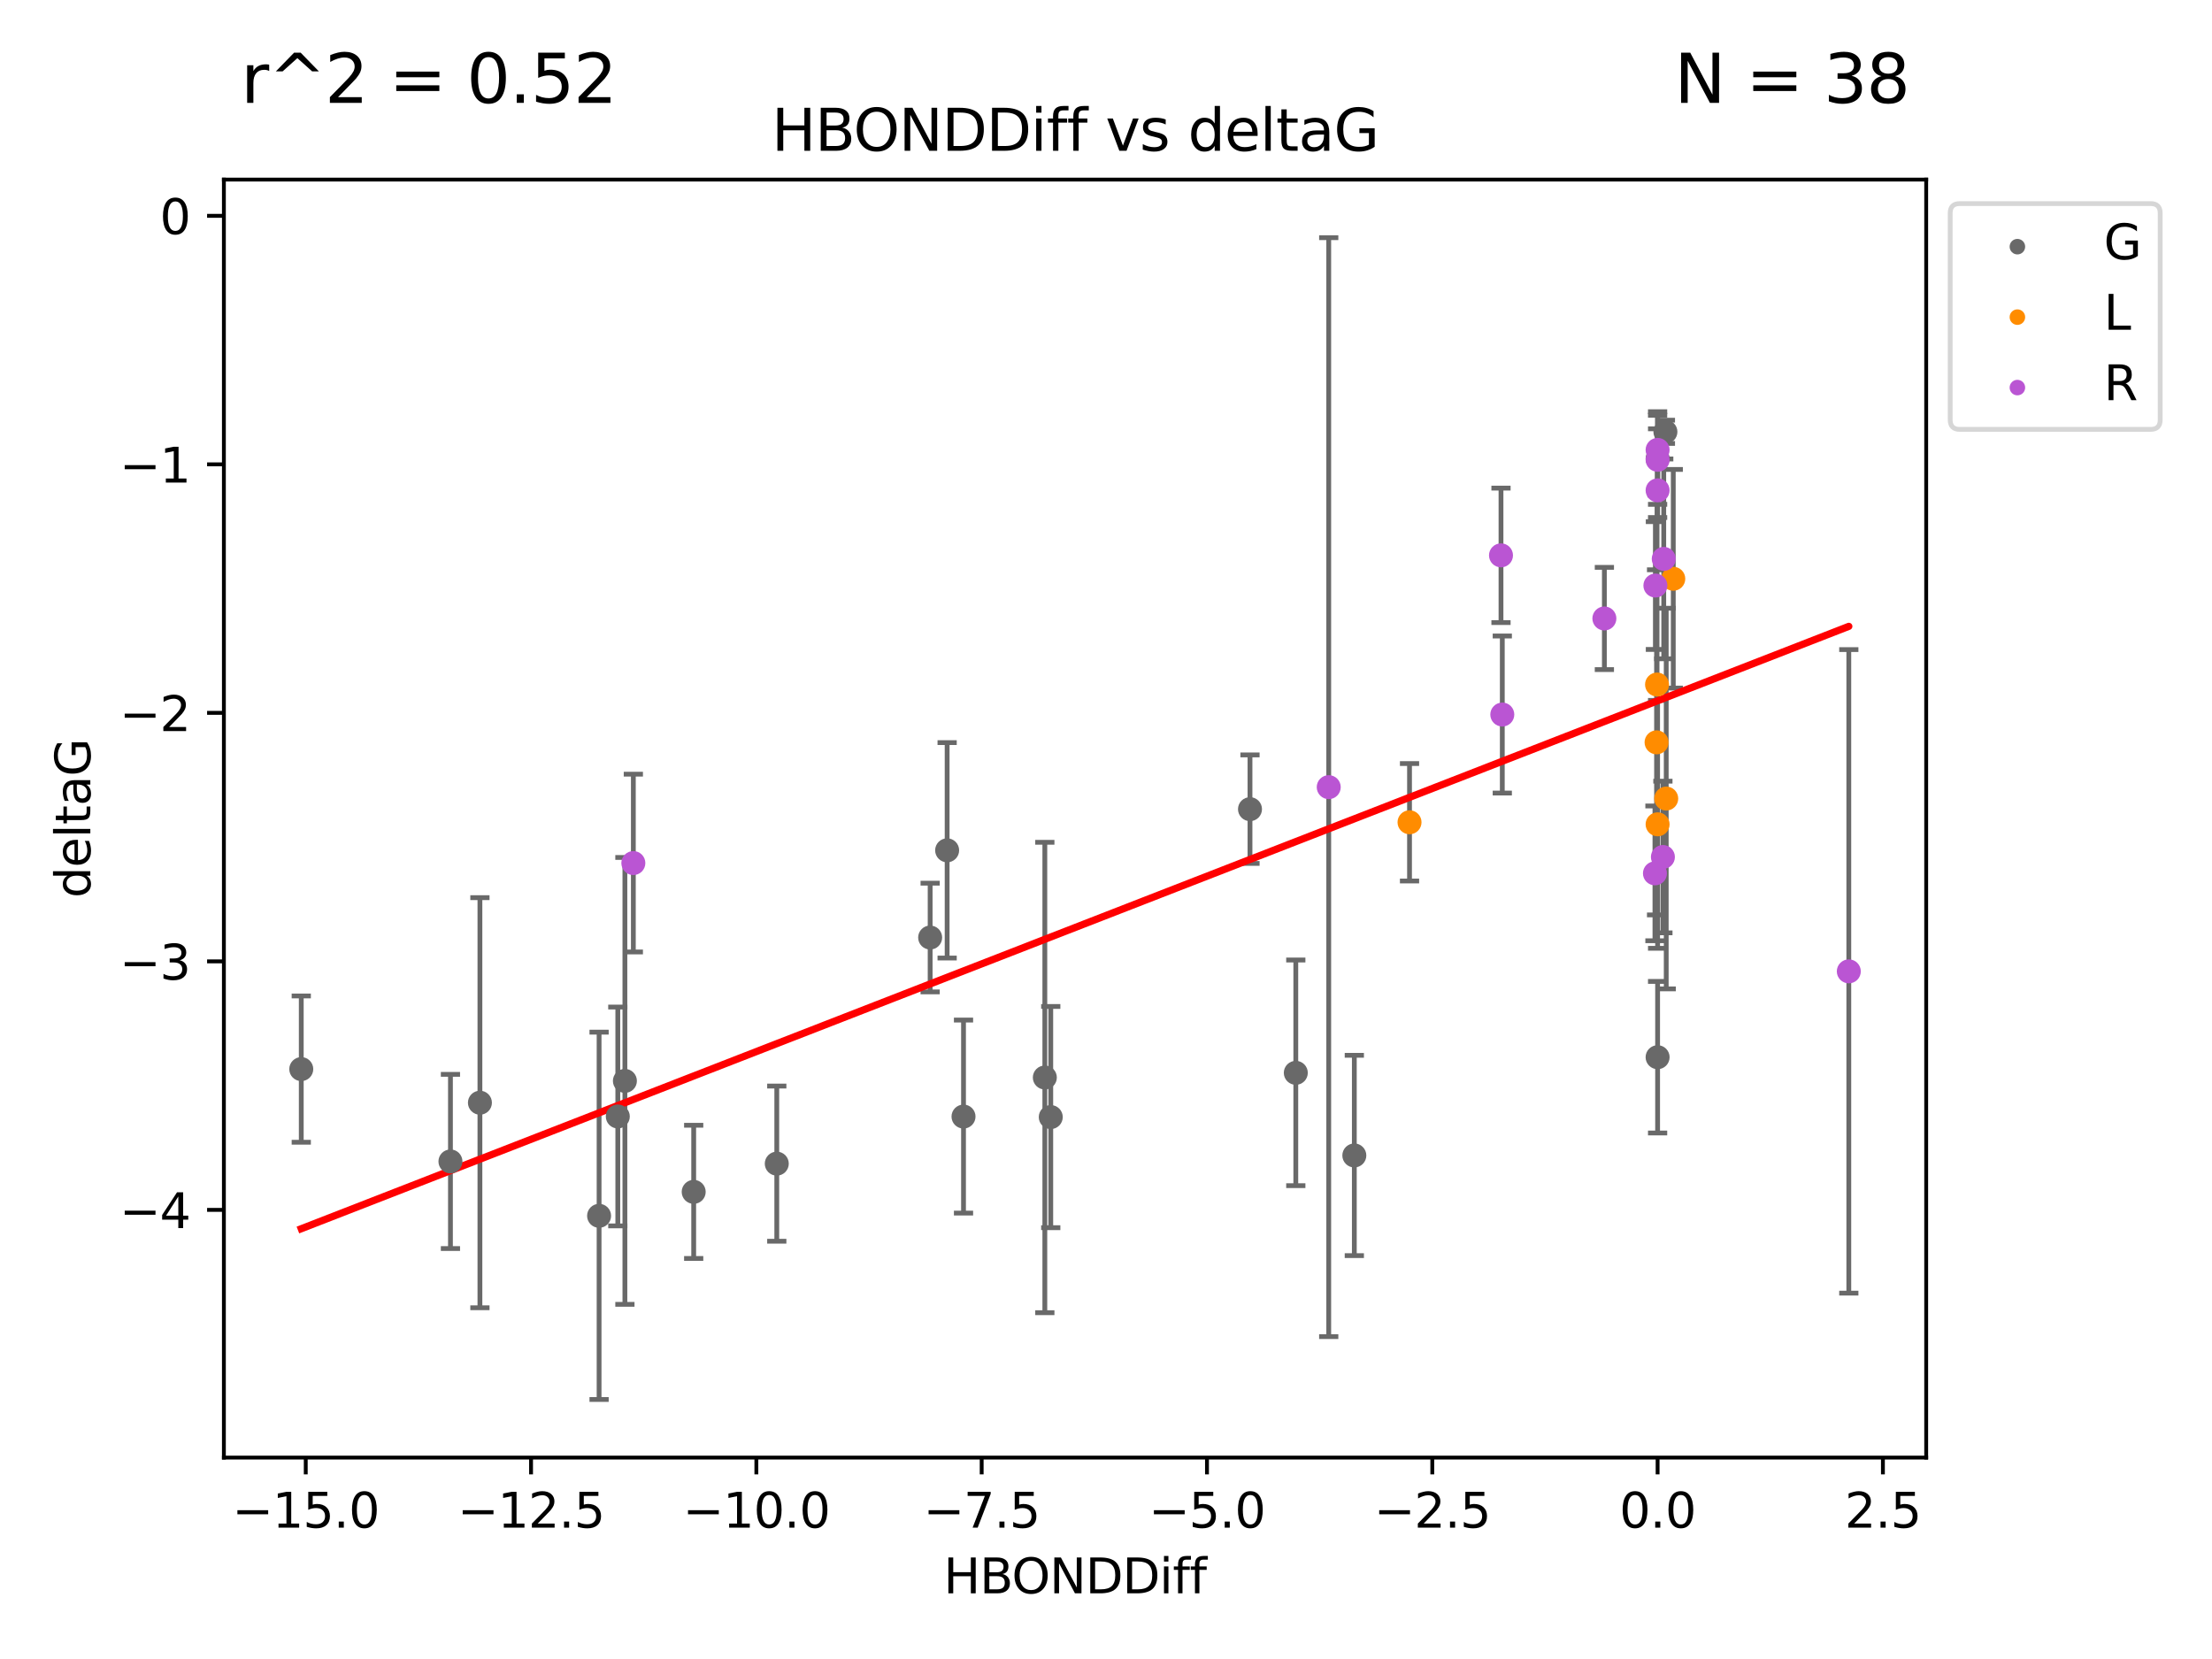 <?xml version="1.0" encoding="utf-8" standalone="no"?>
<!DOCTYPE svg PUBLIC "-//W3C//DTD SVG 1.1//EN"
  "http://www.w3.org/Graphics/SVG/1.1/DTD/svg11.dtd">
<svg xmlns:xlink="http://www.w3.org/1999/xlink" width="460.8pt" height="345.6pt" viewBox="0 0 460.8 345.6" xmlns="http://www.w3.org/2000/svg" version="1.1">
 <defs>
  <style type="text/css">*{stroke-linejoin: round; stroke-linecap: butt}</style>
 </defs>
 <g id="figure_1">
  <g id="patch_1">
   <path d="M 0 345.6 
L 460.8 345.6 
L 460.8 0 
L 0 0 
z
" style="fill: #ffffff"/>
  </g>
  <g id="axes_1">
   <g id="patch_2">
    <path d="M 46.64 303.64 
L 401.26 303.64 
L 401.26 37.411 
L 46.64 37.411 
z
" style="fill: #ffffff"/>
   </g>
   <g id="PathCollection_1">
    <defs>
     <path id="m3ed1a70f29" d="M 0 1.118 
C 0.297 1.118 0.581 1 0.791 0.791 
C 1 0.581 1.118 0.297 1.118 0 
C 1.118 -0.297 1 -0.581 0.791 -0.791 
C 0.581 -1 0.297 -1.118 0 -1.118 
C -0.297 -1.118 -0.581 -1 -0.791 -0.791 
C -1 -0.581 -1.118 -0.297 -1.118 0 
C -1.118 0.297 -1 0.581 -0.791 0.791 
C -0.581 1 -0.297 1.118 0 1.118 
z
" style="stroke: #696969"/>
    </defs>
    <g clip-path="url(#p63e2002fc1)">
     <use xlink:href="#m3ed1a70f29" x="62.759" y="222.712" style="fill: #696969; stroke: #696969"/>
     <use xlink:href="#m3ed1a70f29" x="93.836" y="241.949" style="fill: #696969; stroke: #696969"/>
     <use xlink:href="#m3ed1a70f29" x="161.817" y="242.408" style="fill: #696969; stroke: #696969"/>
     <use xlink:href="#m3ed1a70f29" x="124.801" y="253.277" style="fill: #696969; stroke: #696969"/>
     <use xlink:href="#m3ed1a70f29" x="99.976" y="229.715" style="fill: #696969; stroke: #696969"/>
     <use xlink:href="#m3ed1a70f29" x="128.701" y="232.582" style="fill: #696969; stroke: #696969"/>
     <use xlink:href="#m3ed1a70f29" x="144.509" y="248.286" style="fill: #696969; stroke: #696969"/>
     <use xlink:href="#m3ed1a70f29" x="193.767" y="195.305" style="fill: #696969; stroke: #696969"/>
     <use xlink:href="#m3ed1a70f29" x="200.718" y="232.601" style="fill: #696969; stroke: #696969"/>
     <use xlink:href="#m3ed1a70f29" x="197.306" y="177.138" style="fill: #696969; stroke: #696969"/>
     <use xlink:href="#m3ed1a70f29" x="260.396" y="168.563" style="fill: #696969; stroke: #696969"/>
     <use xlink:href="#m3ed1a70f29" x="130.178" y="225.172" style="fill: #696969; stroke: #696969"/>
     <use xlink:href="#m3ed1a70f29" x="217.658" y="224.464" style="fill: #696969; stroke: #696969"/>
     <use xlink:href="#m3ed1a70f29" x="218.893" y="232.707" style="fill: #696969; stroke: #696969"/>
     <use xlink:href="#m3ed1a70f29" x="269.939" y="223.491" style="fill: #696969; stroke: #696969"/>
     <use xlink:href="#m3ed1a70f29" x="282.131" y="240.702" style="fill: #696969; stroke: #696969"/>
     <use xlink:href="#m3ed1a70f29" x="346.935" y="89.954" style="fill: #696969; stroke: #696969"/>
     <use xlink:href="#m3ed1a70f29" x="345.309" y="220.235" style="fill: #696969; stroke: #696969"/>
     <use xlink:href="#m3ed1a70f29" x="345.309" y="95.543" style="fill: #696969; stroke: #696969"/>
    </g>
   </g>
   <g id="PathCollection_2">
    <defs>
     <path id="mc98faa523f" d="M 0 1.118 
C 0.297 1.118 0.581 1 0.791 0.791 
C 1 0.581 1.118 0.297 1.118 0 
C 1.118 -0.297 1 -0.581 0.791 -0.791 
C 0.581 -1 0.297 -1.118 0 -1.118 
C -0.297 -1.118 -0.581 -1 -0.791 -0.791 
C -1 -0.581 -1.118 -0.297 -1.118 0 
C -1.118 0.297 -1 0.581 -0.791 0.791 
C -0.581 1 -0.297 1.118 0 1.118 
z
" style="stroke: #ff8c00"/>
    </defs>
    <g clip-path="url(#p63e2002fc1)">
     <use xlink:href="#mc98faa523f" x="293.63" y="171.295" style="fill: #ff8c00; stroke: #ff8c00"/>
     <use xlink:href="#mc98faa523f" x="347.104" y="166.355" style="fill: #ff8c00; stroke: #ff8c00"/>
     <use xlink:href="#mc98faa523f" x="345.093" y="154.643" style="fill: #ff8c00; stroke: #ff8c00"/>
     <use xlink:href="#mc98faa523f" x="348.574" y="120.568" style="fill: #ff8c00; stroke: #ff8c00"/>
     <use xlink:href="#mc98faa523f" x="345.309" y="171.721" style="fill: #ff8c00; stroke: #ff8c00"/>
     <use xlink:href="#mc98faa523f" x="345.193" y="142.601" style="fill: #ff8c00; stroke: #ff8c00"/>
    </g>
   </g>
   <g id="PathCollection_3">
    <defs>
     <path id="m8223d71245" d="M 0 1.118 
C 0.297 1.118 0.581 1 0.791 0.791 
C 1 0.581 1.118 0.297 1.118 0 
C 1.118 -0.297 1 -0.581 0.791 -0.791 
C 0.581 -1 0.297 -1.118 0 -1.118 
C -0.297 -1.118 -0.581 -1 -0.791 -0.791 
C -1 -0.581 -1.118 -0.297 -1.118 0 
C -1.118 0.297 -1 0.581 -0.791 0.791 
C -0.581 1 -0.297 1.118 0 1.118 
z
" style="stroke: #ba55d3"/>
    </defs>
    <g clip-path="url(#p63e2002fc1)">
     <use xlink:href="#m8223d71245" x="131.937" y="179.791" style="fill: #ba55d3; stroke: #ba55d3"/>
     <use xlink:href="#m8223d71245" x="276.799" y="163.978" style="fill: #ba55d3; stroke: #ba55d3"/>
     <use xlink:href="#m8223d71245" x="334.221" y="128.839" style="fill: #ba55d3; stroke: #ba55d3"/>
     <use xlink:href="#m8223d71245" x="346.588" y="116.425" style="fill: #ba55d3; stroke: #ba55d3"/>
     <use xlink:href="#m8223d71245" x="344.849" y="121.982" style="fill: #ba55d3; stroke: #ba55d3"/>
     <use xlink:href="#m8223d71245" x="312.685" y="115.69" style="fill: #ba55d3; stroke: #ba55d3"/>
     <use xlink:href="#m8223d71245" x="346.413" y="178.529" style="fill: #ba55d3; stroke: #ba55d3"/>
     <use xlink:href="#m8223d71245" x="345.309" y="102.146" style="fill: #ba55d3; stroke: #ba55d3"/>
     <use xlink:href="#m8223d71245" x="345.309" y="95.785" style="fill: #ba55d3; stroke: #ba55d3"/>
     <use xlink:href="#m8223d71245" x="385.141" y="202.352" style="fill: #ba55d3; stroke: #ba55d3"/>
     <use xlink:href="#m8223d71245" x="312.955" y="148.851" style="fill: #ba55d3; stroke: #ba55d3"/>
     <use xlink:href="#m8223d71245" x="344.755" y="181.934" style="fill: #ba55d3; stroke: #ba55d3"/>
     <use xlink:href="#m8223d71245" x="345.309" y="93.721" style="fill: #ba55d3; stroke: #ba55d3"/>
    </g>
   </g>
   <g id="matplotlib.axis_1">
    <g id="xtick_1">
     <g id="line2d_1">
      <defs>
       <path id="m7b6c5aeabf" d="M 0 0 
L 0 3.5 
" style="stroke: #000000; stroke-width: 0.8"/>
      </defs>
      <g>
       <use xlink:href="#m7b6c5aeabf" x="63.692" y="303.64" style="stroke: #000000; stroke-width: 0.8"/>
      </g>
     </g>
     <g id="text_1">
      <!-- −15.0 -->
      <g transform="translate(48.37 318.238)scale(0.1 -0.1)">
       <defs>
        <path id="DejaVuSans-2212" d="M 678 2272 
L 4684 2272 
L 4684 1741 
L 678 1741 
L 678 2272 
z
" transform="scale(0.016)"/>
        <path id="DejaVuSans-31" d="M 794 531 
L 1825 531 
L 1825 4091 
L 703 3866 
L 703 4441 
L 1819 4666 
L 2450 4666 
L 2450 531 
L 3481 531 
L 3481 0 
L 794 0 
L 794 531 
z
" transform="scale(0.016)"/>
        <path id="DejaVuSans-35" d="M 691 4666 
L 3169 4666 
L 3169 4134 
L 1269 4134 
L 1269 2991 
Q 1406 3038 1543 3061 
Q 1681 3084 1819 3084 
Q 2600 3084 3056 2656 
Q 3513 2228 3513 1497 
Q 3513 744 3044 326 
Q 2575 -91 1722 -91 
Q 1428 -91 1123 -41 
Q 819 9 494 109 
L 494 744 
Q 775 591 1075 516 
Q 1375 441 1709 441 
Q 2250 441 2565 725 
Q 2881 1009 2881 1497 
Q 2881 1984 2565 2268 
Q 2250 2553 1709 2553 
Q 1456 2553 1204 2497 
Q 953 2441 691 2322 
L 691 4666 
z
" transform="scale(0.016)"/>
        <path id="DejaVuSans-2e" d="M 684 794 
L 1344 794 
L 1344 0 
L 684 0 
L 684 794 
z
" transform="scale(0.016)"/>
        <path id="DejaVuSans-30" d="M 2034 4250 
Q 1547 4250 1301 3770 
Q 1056 3291 1056 2328 
Q 1056 1369 1301 889 
Q 1547 409 2034 409 
Q 2525 409 2770 889 
Q 3016 1369 3016 2328 
Q 3016 3291 2770 3770 
Q 2525 4250 2034 4250 
z
M 2034 4750 
Q 2819 4750 3233 4129 
Q 3647 3509 3647 2328 
Q 3647 1150 3233 529 
Q 2819 -91 2034 -91 
Q 1250 -91 836 529 
Q 422 1150 422 2328 
Q 422 3509 836 4129 
Q 1250 4750 2034 4750 
z
" transform="scale(0.016)"/>
       </defs>
       <use xlink:href="#DejaVuSans-2212"/>
       <use xlink:href="#DejaVuSans-31" x="83.789"/>
       <use xlink:href="#DejaVuSans-35" x="147.412"/>
       <use xlink:href="#DejaVuSans-2e" x="211.035"/>
       <use xlink:href="#DejaVuSans-30" x="242.822"/>
      </g>
     </g>
    </g>
    <g id="xtick_2">
     <g id="line2d_2">
      <g>
       <use xlink:href="#m7b6c5aeabf" x="110.628" y="303.64" style="stroke: #000000; stroke-width: 0.8"/>
      </g>
     </g>
     <g id="text_2">
      <!-- −12.5 -->
      <g transform="translate(95.306 318.238)scale(0.1 -0.1)">
       <defs>
        <path id="DejaVuSans-32" d="M 1228 531 
L 3431 531 
L 3431 0 
L 469 0 
L 469 531 
Q 828 903 1448 1529 
Q 2069 2156 2228 2338 
Q 2531 2678 2651 2914 
Q 2772 3150 2772 3378 
Q 2772 3750 2511 3984 
Q 2250 4219 1831 4219 
Q 1534 4219 1204 4116 
Q 875 4013 500 3803 
L 500 4441 
Q 881 4594 1212 4672 
Q 1544 4750 1819 4750 
Q 2544 4750 2975 4387 
Q 3406 4025 3406 3419 
Q 3406 3131 3298 2873 
Q 3191 2616 2906 2266 
Q 2828 2175 2409 1742 
Q 1991 1309 1228 531 
z
" transform="scale(0.016)"/>
       </defs>
       <use xlink:href="#DejaVuSans-2212"/>
       <use xlink:href="#DejaVuSans-31" x="83.789"/>
       <use xlink:href="#DejaVuSans-32" x="147.412"/>
       <use xlink:href="#DejaVuSans-2e" x="211.035"/>
       <use xlink:href="#DejaVuSans-35" x="242.822"/>
      </g>
     </g>
    </g>
    <g id="xtick_3">
     <g id="line2d_3">
      <g>
       <use xlink:href="#m7b6c5aeabf" x="157.564" y="303.64" style="stroke: #000000; stroke-width: 0.8"/>
      </g>
     </g>
     <g id="text_3">
      <!-- −10.0 -->
      <g transform="translate(142.242 318.238)scale(0.1 -0.1)">
       <use xlink:href="#DejaVuSans-2212"/>
       <use xlink:href="#DejaVuSans-31" x="83.789"/>
       <use xlink:href="#DejaVuSans-30" x="147.412"/>
       <use xlink:href="#DejaVuSans-2e" x="211.035"/>
       <use xlink:href="#DejaVuSans-30" x="242.822"/>
      </g>
     </g>
    </g>
    <g id="xtick_4">
     <g id="line2d_4">
      <g>
       <use xlink:href="#m7b6c5aeabf" x="204.501" y="303.64" style="stroke: #000000; stroke-width: 0.8"/>
      </g>
     </g>
     <g id="text_4">
      <!-- −7.5 -->
      <g transform="translate(192.359 318.238)scale(0.1 -0.1)">
       <defs>
        <path id="DejaVuSans-37" d="M 525 4666 
L 3525 4666 
L 3525 4397 
L 1831 0 
L 1172 0 
L 2766 4134 
L 525 4134 
L 525 4666 
z
" transform="scale(0.016)"/>
       </defs>
       <use xlink:href="#DejaVuSans-2212"/>
       <use xlink:href="#DejaVuSans-37" x="83.789"/>
       <use xlink:href="#DejaVuSans-2e" x="147.412"/>
       <use xlink:href="#DejaVuSans-35" x="179.199"/>
      </g>
     </g>
    </g>
    <g id="xtick_5">
     <g id="line2d_5">
      <g>
       <use xlink:href="#m7b6c5aeabf" x="251.437" y="303.64" style="stroke: #000000; stroke-width: 0.8"/>
      </g>
     </g>
     <g id="text_5">
      <!-- −5.0 -->
      <g transform="translate(239.295 318.238)scale(0.1 -0.1)">
       <use xlink:href="#DejaVuSans-2212"/>
       <use xlink:href="#DejaVuSans-35" x="83.789"/>
       <use xlink:href="#DejaVuSans-2e" x="147.412"/>
       <use xlink:href="#DejaVuSans-30" x="179.199"/>
      </g>
     </g>
    </g>
    <g id="xtick_6">
     <g id="line2d_6">
      <g>
       <use xlink:href="#m7b6c5aeabf" x="298.373" y="303.64" style="stroke: #000000; stroke-width: 0.8"/>
      </g>
     </g>
     <g id="text_6">
      <!-- −2.5 -->
      <g transform="translate(286.231 318.238)scale(0.1 -0.1)">
       <use xlink:href="#DejaVuSans-2212"/>
       <use xlink:href="#DejaVuSans-32" x="83.789"/>
       <use xlink:href="#DejaVuSans-2e" x="147.412"/>
       <use xlink:href="#DejaVuSans-35" x="179.199"/>
      </g>
     </g>
    </g>
    <g id="xtick_7">
     <g id="line2d_7">
      <g>
       <use xlink:href="#m7b6c5aeabf" x="345.309" y="303.64" style="stroke: #000000; stroke-width: 0.8"/>
      </g>
     </g>
     <g id="text_7">
      <!-- 0.0 -->
      <g transform="translate(337.357 318.238)scale(0.1 -0.1)">
       <use xlink:href="#DejaVuSans-30"/>
       <use xlink:href="#DejaVuSans-2e" x="63.623"/>
       <use xlink:href="#DejaVuSans-30" x="95.41"/>
      </g>
     </g>
    </g>
    <g id="xtick_8">
     <g id="line2d_8">
      <g>
       <use xlink:href="#m7b6c5aeabf" x="392.245" y="303.64" style="stroke: #000000; stroke-width: 0.8"/>
      </g>
     </g>
     <g id="text_8">
      <!-- 2.5 -->
      <g transform="translate(384.294 318.238)scale(0.1 -0.1)">
       <use xlink:href="#DejaVuSans-32"/>
       <use xlink:href="#DejaVuSans-2e" x="63.623"/>
       <use xlink:href="#DejaVuSans-35" x="95.41"/>
      </g>
     </g>
    </g>
    <g id="text_9">
     <!-- HBONDDiff -->
     <g transform="translate(196.561 331.917)scale(0.1 -0.1)">
      <defs>
       <path id="DejaVuSans-48" d="M 628 4666 
L 1259 4666 
L 1259 2753 
L 3553 2753 
L 3553 4666 
L 4184 4666 
L 4184 0 
L 3553 0 
L 3553 2222 
L 1259 2222 
L 1259 0 
L 628 0 
L 628 4666 
z
" transform="scale(0.016)"/>
       <path id="DejaVuSans-42" d="M 1259 2228 
L 1259 519 
L 2272 519 
Q 2781 519 3026 730 
Q 3272 941 3272 1375 
Q 3272 1813 3026 2020 
Q 2781 2228 2272 2228 
L 1259 2228 
z
M 1259 4147 
L 1259 2741 
L 2194 2741 
Q 2656 2741 2882 2914 
Q 3109 3088 3109 3444 
Q 3109 3797 2882 3972 
Q 2656 4147 2194 4147 
L 1259 4147 
z
M 628 4666 
L 2241 4666 
Q 2963 4666 3353 4366 
Q 3744 4066 3744 3513 
Q 3744 3084 3544 2831 
Q 3344 2578 2956 2516 
Q 3422 2416 3680 2098 
Q 3938 1781 3938 1306 
Q 3938 681 3513 340 
Q 3088 0 2303 0 
L 628 0 
L 628 4666 
z
" transform="scale(0.016)"/>
       <path id="DejaVuSans-4f" d="M 2522 4238 
Q 1834 4238 1429 3725 
Q 1025 3213 1025 2328 
Q 1025 1447 1429 934 
Q 1834 422 2522 422 
Q 3209 422 3611 934 
Q 4013 1447 4013 2328 
Q 4013 3213 3611 3725 
Q 3209 4238 2522 4238 
z
M 2522 4750 
Q 3503 4750 4090 4092 
Q 4678 3434 4678 2328 
Q 4678 1225 4090 567 
Q 3503 -91 2522 -91 
Q 1538 -91 948 565 
Q 359 1222 359 2328 
Q 359 3434 948 4092 
Q 1538 4750 2522 4750 
z
" transform="scale(0.016)"/>
       <path id="DejaVuSans-4e" d="M 628 4666 
L 1478 4666 
L 3547 763 
L 3547 4666 
L 4159 4666 
L 4159 0 
L 3309 0 
L 1241 3903 
L 1241 0 
L 628 0 
L 628 4666 
z
" transform="scale(0.016)"/>
       <path id="DejaVuSans-44" d="M 1259 4147 
L 1259 519 
L 2022 519 
Q 2988 519 3436 956 
Q 3884 1394 3884 2338 
Q 3884 3275 3436 3711 
Q 2988 4147 2022 4147 
L 1259 4147 
z
M 628 4666 
L 1925 4666 
Q 3281 4666 3915 4102 
Q 4550 3538 4550 2338 
Q 4550 1131 3912 565 
Q 3275 0 1925 0 
L 628 0 
L 628 4666 
z
" transform="scale(0.016)"/>
       <path id="DejaVuSans-69" d="M 603 3500 
L 1178 3500 
L 1178 0 
L 603 0 
L 603 3500 
z
M 603 4863 
L 1178 4863 
L 1178 4134 
L 603 4134 
L 603 4863 
z
" transform="scale(0.016)"/>
       <path id="DejaVuSans-66" d="M 2375 4863 
L 2375 4384 
L 1825 4384 
Q 1516 4384 1395 4259 
Q 1275 4134 1275 3809 
L 1275 3500 
L 2222 3500 
L 2222 3053 
L 1275 3053 
L 1275 0 
L 697 0 
L 697 3053 
L 147 3053 
L 147 3500 
L 697 3500 
L 697 3744 
Q 697 4328 969 4595 
Q 1241 4863 1831 4863 
L 2375 4863 
z
" transform="scale(0.016)"/>
      </defs>
      <use xlink:href="#DejaVuSans-48"/>
      <use xlink:href="#DejaVuSans-42" x="75.195"/>
      <use xlink:href="#DejaVuSans-4f" x="142.049"/>
      <use xlink:href="#DejaVuSans-4e" x="220.76"/>
      <use xlink:href="#DejaVuSans-44" x="295.564"/>
      <use xlink:href="#DejaVuSans-44" x="372.566"/>
      <use xlink:href="#DejaVuSans-69" x="449.568"/>
      <use xlink:href="#DejaVuSans-66" x="477.352"/>
      <use xlink:href="#DejaVuSans-66" x="512.557"/>
     </g>
    </g>
   </g>
   <g id="matplotlib.axis_2">
    <g id="ytick_1">
     <g id="line2d_9">
      <defs>
       <path id="m87a736fe87" d="M 0 0 
L -3.5 0 
" style="stroke: #000000; stroke-width: 0.8"/>
      </defs>
      <g>
       <use xlink:href="#m87a736fe87" x="46.64" y="252.039" style="stroke: #000000; stroke-width: 0.8"/>
      </g>
     </g>
     <g id="text_10">
      <!-- −4 -->
      <g transform="translate(24.898 255.839)scale(0.1 -0.1)">
       <defs>
        <path id="DejaVuSans-34" d="M 2419 4116 
L 825 1625 
L 2419 1625 
L 2419 4116 
z
M 2253 4666 
L 3047 4666 
L 3047 1625 
L 3713 1625 
L 3713 1100 
L 3047 1100 
L 3047 0 
L 2419 0 
L 2419 1100 
L 313 1100 
L 313 1709 
L 2253 4666 
z
" transform="scale(0.016)"/>
       </defs>
       <use xlink:href="#DejaVuSans-2212"/>
       <use xlink:href="#DejaVuSans-34" x="83.789"/>
      </g>
     </g>
    </g>
    <g id="ytick_2">
     <g id="line2d_10">
      <g>
       <use xlink:href="#m87a736fe87" x="46.64" y="200.27" style="stroke: #000000; stroke-width: 0.8"/>
      </g>
     </g>
     <g id="text_11">
      <!-- −3 -->
      <g transform="translate(24.898 204.069)scale(0.1 -0.1)">
       <defs>
        <path id="DejaVuSans-33" d="M 2597 2516 
Q 3050 2419 3304 2112 
Q 3559 1806 3559 1356 
Q 3559 666 3084 287 
Q 2609 -91 1734 -91 
Q 1441 -91 1130 -33 
Q 819 25 488 141 
L 488 750 
Q 750 597 1062 519 
Q 1375 441 1716 441 
Q 2309 441 2620 675 
Q 2931 909 2931 1356 
Q 2931 1769 2642 2001 
Q 2353 2234 1838 2234 
L 1294 2234 
L 1294 2753 
L 1863 2753 
Q 2328 2753 2575 2939 
Q 2822 3125 2822 3475 
Q 2822 3834 2567 4026 
Q 2313 4219 1838 4219 
Q 1578 4219 1281 4162 
Q 984 4106 628 3988 
L 628 4550 
Q 988 4650 1302 4700 
Q 1616 4750 1894 4750 
Q 2613 4750 3031 4423 
Q 3450 4097 3450 3541 
Q 3450 3153 3228 2886 
Q 3006 2619 2597 2516 
z
" transform="scale(0.016)"/>
       </defs>
       <use xlink:href="#DejaVuSans-2212"/>
       <use xlink:href="#DejaVuSans-33" x="83.789"/>
      </g>
     </g>
    </g>
    <g id="ytick_3">
     <g id="line2d_11">
      <g>
       <use xlink:href="#m87a736fe87" x="46.64" y="148.501" style="stroke: #000000; stroke-width: 0.8"/>
      </g>
     </g>
     <g id="text_12">
      <!-- −2 -->
      <g transform="translate(24.898 152.3)scale(0.1 -0.1)">
       <use xlink:href="#DejaVuSans-2212"/>
       <use xlink:href="#DejaVuSans-32" x="83.789"/>
      </g>
     </g>
    </g>
    <g id="ytick_4">
     <g id="line2d_12">
      <g>
       <use xlink:href="#m87a736fe87" x="46.64" y="96.732" style="stroke: #000000; stroke-width: 0.8"/>
      </g>
     </g>
     <g id="text_13">
      <!-- −1 -->
      <g transform="translate(24.898 100.531)scale(0.1 -0.1)">
       <use xlink:href="#DejaVuSans-2212"/>
       <use xlink:href="#DejaVuSans-31" x="83.789"/>
      </g>
     </g>
    </g>
    <g id="ytick_5">
     <g id="line2d_13">
      <g>
       <use xlink:href="#m87a736fe87" x="46.64" y="44.962" style="stroke: #000000; stroke-width: 0.8"/>
      </g>
     </g>
     <g id="text_14">
      <!-- 0 -->
      <g transform="translate(33.278 48.762)scale(0.1 -0.1)">
       <use xlink:href="#DejaVuSans-30"/>
      </g>
     </g>
    </g>
    <g id="text_15">
     <!-- deltaG -->
     <g transform="translate(18.818 187.064)rotate(-90)scale(0.1 -0.1)">
      <defs>
       <path id="DejaVuSans-64" d="M 2906 2969 
L 2906 4863 
L 3481 4863 
L 3481 0 
L 2906 0 
L 2906 525 
Q 2725 213 2448 61 
Q 2172 -91 1784 -91 
Q 1150 -91 751 415 
Q 353 922 353 1747 
Q 353 2572 751 3078 
Q 1150 3584 1784 3584 
Q 2172 3584 2448 3432 
Q 2725 3281 2906 2969 
z
M 947 1747 
Q 947 1113 1208 752 
Q 1469 391 1925 391 
Q 2381 391 2643 752 
Q 2906 1113 2906 1747 
Q 2906 2381 2643 2742 
Q 2381 3103 1925 3103 
Q 1469 3103 1208 2742 
Q 947 2381 947 1747 
z
" transform="scale(0.016)"/>
       <path id="DejaVuSans-65" d="M 3597 1894 
L 3597 1613 
L 953 1613 
Q 991 1019 1311 708 
Q 1631 397 2203 397 
Q 2534 397 2845 478 
Q 3156 559 3463 722 
L 3463 178 
Q 3153 47 2828 -22 
Q 2503 -91 2169 -91 
Q 1331 -91 842 396 
Q 353 884 353 1716 
Q 353 2575 817 3079 
Q 1281 3584 2069 3584 
Q 2775 3584 3186 3129 
Q 3597 2675 3597 1894 
z
M 3022 2063 
Q 3016 2534 2758 2815 
Q 2500 3097 2075 3097 
Q 1594 3097 1305 2825 
Q 1016 2553 972 2059 
L 3022 2063 
z
" transform="scale(0.016)"/>
       <path id="DejaVuSans-6c" d="M 603 4863 
L 1178 4863 
L 1178 0 
L 603 0 
L 603 4863 
z
" transform="scale(0.016)"/>
       <path id="DejaVuSans-74" d="M 1172 4494 
L 1172 3500 
L 2356 3500 
L 2356 3053 
L 1172 3053 
L 1172 1153 
Q 1172 725 1289 603 
Q 1406 481 1766 481 
L 2356 481 
L 2356 0 
L 1766 0 
Q 1100 0 847 248 
Q 594 497 594 1153 
L 594 3053 
L 172 3053 
L 172 3500 
L 594 3500 
L 594 4494 
L 1172 4494 
z
" transform="scale(0.016)"/>
       <path id="DejaVuSans-61" d="M 2194 1759 
Q 1497 1759 1228 1600 
Q 959 1441 959 1056 
Q 959 750 1161 570 
Q 1363 391 1709 391 
Q 2188 391 2477 730 
Q 2766 1069 2766 1631 
L 2766 1759 
L 2194 1759 
z
M 3341 1997 
L 3341 0 
L 2766 0 
L 2766 531 
Q 2569 213 2275 61 
Q 1981 -91 1556 -91 
Q 1019 -91 701 211 
Q 384 513 384 1019 
Q 384 1609 779 1909 
Q 1175 2209 1959 2209 
L 2766 2209 
L 2766 2266 
Q 2766 2663 2505 2880 
Q 2244 3097 1772 3097 
Q 1472 3097 1187 3025 
Q 903 2953 641 2809 
L 641 3341 
Q 956 3463 1253 3523 
Q 1550 3584 1831 3584 
Q 2591 3584 2966 3190 
Q 3341 2797 3341 1997 
z
" transform="scale(0.016)"/>
       <path id="DejaVuSans-47" d="M 3809 666 
L 3809 1919 
L 2778 1919 
L 2778 2438 
L 4434 2438 
L 4434 434 
Q 4069 175 3628 42 
Q 3188 -91 2688 -91 
Q 1594 -91 976 548 
Q 359 1188 359 2328 
Q 359 3472 976 4111 
Q 1594 4750 2688 4750 
Q 3144 4750 3555 4637 
Q 3966 4525 4313 4306 
L 4313 3634 
Q 3963 3931 3569 4081 
Q 3175 4231 2741 4231 
Q 1884 4231 1454 3753 
Q 1025 3275 1025 2328 
Q 1025 1384 1454 906 
Q 1884 428 2741 428 
Q 3075 428 3337 486 
Q 3600 544 3809 666 
z
" transform="scale(0.016)"/>
      </defs>
      <use xlink:href="#DejaVuSans-64"/>
      <use xlink:href="#DejaVuSans-65" x="63.477"/>
      <use xlink:href="#DejaVuSans-6c" x="125"/>
      <use xlink:href="#DejaVuSans-74" x="152.783"/>
      <use xlink:href="#DejaVuSans-61" x="191.992"/>
      <use xlink:href="#DejaVuSans-47" x="253.271"/>
     </g>
    </g>
   </g>
   <g id="LineCollection_1">
    <path d="M 62.759 237.949 
L 62.759 207.475 
" clip-path="url(#p63e2002fc1)" style="fill: none; stroke: #696969"/>
    <path d="M 93.836 260.094 
L 93.836 223.805 
" clip-path="url(#p63e2002fc1)" style="fill: none; stroke: #696969"/>
    <path d="M 161.817 258.571 
L 161.817 226.245 
" clip-path="url(#p63e2002fc1)" style="fill: none; stroke: #696969"/>
    <path d="M 124.801 291.539 
L 124.801 215.016 
" clip-path="url(#p63e2002fc1)" style="fill: none; stroke: #696969"/>
    <path d="M 99.976 272.433 
L 99.976 186.997 
" clip-path="url(#p63e2002fc1)" style="fill: none; stroke: #696969"/>
    <path d="M 128.701 255.374 
L 128.701 209.79 
" clip-path="url(#p63e2002fc1)" style="fill: none; stroke: #696969"/>
    <path d="M 144.509 262.16 
L 144.509 234.411 
" clip-path="url(#p63e2002fc1)" style="fill: none; stroke: #696969"/>
    <path d="M 193.767 206.628 
L 193.767 183.982 
" clip-path="url(#p63e2002fc1)" style="fill: none; stroke: #696969"/>
    <path d="M 200.718 252.705 
L 200.718 212.497 
" clip-path="url(#p63e2002fc1)" style="fill: none; stroke: #696969"/>
    <path d="M 197.306 199.574 
L 197.306 154.702 
" clip-path="url(#p63e2002fc1)" style="fill: none; stroke: #696969"/>
    <path d="M 260.396 179.865 
L 260.396 157.261 
" clip-path="url(#p63e2002fc1)" style="fill: none; stroke: #696969"/>
    <path d="M 130.178 271.717 
L 130.178 178.627 
" clip-path="url(#p63e2002fc1)" style="fill: none; stroke: #696969"/>
    <path d="M 217.658 273.459 
L 217.658 175.47 
" clip-path="url(#p63e2002fc1)" style="fill: none; stroke: #696969"/>
    <path d="M 218.893 255.749 
L 218.893 209.666 
" clip-path="url(#p63e2002fc1)" style="fill: none; stroke: #696969"/>
    <path d="M 269.939 246.995 
L 269.939 199.988 
" clip-path="url(#p63e2002fc1)" style="fill: none; stroke: #696969"/>
    <path d="M 282.131 261.565 
L 282.131 219.838 
" clip-path="url(#p63e2002fc1)" style="fill: none; stroke: #696969"/>
    <path d="M 346.935 92.372 
L 346.935 87.537 
" clip-path="url(#p63e2002fc1)" style="fill: none; stroke: #696969"/>
    <path d="M 345.309 236.023 
L 345.309 204.447 
" clip-path="url(#p63e2002fc1)" style="fill: none; stroke: #696969"/>
    <path d="M 345.309 101.758 
L 345.309 89.327 
" clip-path="url(#p63e2002fc1)" style="fill: none; stroke: #696969"/>
   </g>
   <g id="line2d_14">
    <defs>
     <path id="m75ca90ce15" d="M 2 0 
L -2 -0 
" style="stroke: #696969"/>
    </defs>
    <g clip-path="url(#p63e2002fc1)">
     <use xlink:href="#m75ca90ce15" x="62.759" y="237.949" style="fill: #696969; stroke: #696969"/>
     <use xlink:href="#m75ca90ce15" x="93.836" y="260.094" style="fill: #696969; stroke: #696969"/>
     <use xlink:href="#m75ca90ce15" x="161.817" y="258.571" style="fill: #696969; stroke: #696969"/>
     <use xlink:href="#m75ca90ce15" x="124.801" y="291.539" style="fill: #696969; stroke: #696969"/>
     <use xlink:href="#m75ca90ce15" x="99.976" y="272.433" style="fill: #696969; stroke: #696969"/>
     <use xlink:href="#m75ca90ce15" x="128.701" y="255.374" style="fill: #696969; stroke: #696969"/>
     <use xlink:href="#m75ca90ce15" x="144.509" y="262.16" style="fill: #696969; stroke: #696969"/>
     <use xlink:href="#m75ca90ce15" x="193.767" y="206.628" style="fill: #696969; stroke: #696969"/>
     <use xlink:href="#m75ca90ce15" x="200.718" y="252.705" style="fill: #696969; stroke: #696969"/>
     <use xlink:href="#m75ca90ce15" x="197.306" y="199.574" style="fill: #696969; stroke: #696969"/>
     <use xlink:href="#m75ca90ce15" x="260.396" y="179.865" style="fill: #696969; stroke: #696969"/>
     <use xlink:href="#m75ca90ce15" x="130.178" y="271.717" style="fill: #696969; stroke: #696969"/>
     <use xlink:href="#m75ca90ce15" x="217.658" y="273.459" style="fill: #696969; stroke: #696969"/>
     <use xlink:href="#m75ca90ce15" x="218.893" y="255.749" style="fill: #696969; stroke: #696969"/>
     <use xlink:href="#m75ca90ce15" x="269.939" y="246.995" style="fill: #696969; stroke: #696969"/>
     <use xlink:href="#m75ca90ce15" x="282.131" y="261.565" style="fill: #696969; stroke: #696969"/>
     <use xlink:href="#m75ca90ce15" x="346.935" y="92.372" style="fill: #696969; stroke: #696969"/>
     <use xlink:href="#m75ca90ce15" x="345.309" y="236.023" style="fill: #696969; stroke: #696969"/>
     <use xlink:href="#m75ca90ce15" x="345.309" y="101.758" style="fill: #696969; stroke: #696969"/>
    </g>
   </g>
   <g id="line2d_15">
    <g clip-path="url(#p63e2002fc1)">
     <use xlink:href="#m75ca90ce15" x="62.759" y="207.475" style="fill: #696969; stroke: #696969"/>
     <use xlink:href="#m75ca90ce15" x="93.836" y="223.805" style="fill: #696969; stroke: #696969"/>
     <use xlink:href="#m75ca90ce15" x="161.817" y="226.245" style="fill: #696969; stroke: #696969"/>
     <use xlink:href="#m75ca90ce15" x="124.801" y="215.016" style="fill: #696969; stroke: #696969"/>
     <use xlink:href="#m75ca90ce15" x="99.976" y="186.997" style="fill: #696969; stroke: #696969"/>
     <use xlink:href="#m75ca90ce15" x="128.701" y="209.79" style="fill: #696969; stroke: #696969"/>
     <use xlink:href="#m75ca90ce15" x="144.509" y="234.411" style="fill: #696969; stroke: #696969"/>
     <use xlink:href="#m75ca90ce15" x="193.767" y="183.982" style="fill: #696969; stroke: #696969"/>
     <use xlink:href="#m75ca90ce15" x="200.718" y="212.497" style="fill: #696969; stroke: #696969"/>
     <use xlink:href="#m75ca90ce15" x="197.306" y="154.702" style="fill: #696969; stroke: #696969"/>
     <use xlink:href="#m75ca90ce15" x="260.396" y="157.261" style="fill: #696969; stroke: #696969"/>
     <use xlink:href="#m75ca90ce15" x="130.178" y="178.627" style="fill: #696969; stroke: #696969"/>
     <use xlink:href="#m75ca90ce15" x="217.658" y="175.47" style="fill: #696969; stroke: #696969"/>
     <use xlink:href="#m75ca90ce15" x="218.893" y="209.666" style="fill: #696969; stroke: #696969"/>
     <use xlink:href="#m75ca90ce15" x="269.939" y="199.988" style="fill: #696969; stroke: #696969"/>
     <use xlink:href="#m75ca90ce15" x="282.131" y="219.838" style="fill: #696969; stroke: #696969"/>
     <use xlink:href="#m75ca90ce15" x="346.935" y="87.537" style="fill: #696969; stroke: #696969"/>
     <use xlink:href="#m75ca90ce15" x="345.309" y="204.447" style="fill: #696969; stroke: #696969"/>
     <use xlink:href="#m75ca90ce15" x="345.309" y="89.327" style="fill: #696969; stroke: #696969"/>
    </g>
   </g>
   <g id="LineCollection_2">
    <path d="M 293.63 183.524 
L 293.63 159.065 
" clip-path="url(#p63e2002fc1)" style="fill: none; stroke: #696969"/>
    <path d="M 347.104 206.006 
L 347.104 126.704 
" clip-path="url(#p63e2002fc1)" style="fill: none; stroke: #696969"/>
    <path d="M 345.093 190.591 
L 345.093 118.695 
" clip-path="url(#p63e2002fc1)" style="fill: none; stroke: #696969"/>
    <path d="M 348.574 143.338 
L 348.574 97.797 
" clip-path="url(#p63e2002fc1)" style="fill: none; stroke: #696969"/>
    <path d="M 345.309 197.544 
L 345.309 145.898 
" clip-path="url(#p63e2002fc1)" style="fill: none; stroke: #696969"/>
    <path d="M 345.193 182.081 
L 345.193 103.122 
" clip-path="url(#p63e2002fc1)" style="fill: none; stroke: #696969"/>
   </g>
   <g id="line2d_16">
    <g clip-path="url(#p63e2002fc1)">
     <use xlink:href="#m75ca90ce15" x="293.63" y="183.524" style="fill: #696969; stroke: #696969"/>
     <use xlink:href="#m75ca90ce15" x="347.104" y="206.006" style="fill: #696969; stroke: #696969"/>
     <use xlink:href="#m75ca90ce15" x="345.093" y="190.591" style="fill: #696969; stroke: #696969"/>
     <use xlink:href="#m75ca90ce15" x="348.574" y="143.338" style="fill: #696969; stroke: #696969"/>
     <use xlink:href="#m75ca90ce15" x="345.309" y="197.544" style="fill: #696969; stroke: #696969"/>
     <use xlink:href="#m75ca90ce15" x="345.193" y="182.081" style="fill: #696969; stroke: #696969"/>
    </g>
   </g>
   <g id="line2d_17">
    <g clip-path="url(#p63e2002fc1)">
     <use xlink:href="#m75ca90ce15" x="293.63" y="159.065" style="fill: #696969; stroke: #696969"/>
     <use xlink:href="#m75ca90ce15" x="347.104" y="126.704" style="fill: #696969; stroke: #696969"/>
     <use xlink:href="#m75ca90ce15" x="345.093" y="118.695" style="fill: #696969; stroke: #696969"/>
     <use xlink:href="#m75ca90ce15" x="348.574" y="97.797" style="fill: #696969; stroke: #696969"/>
     <use xlink:href="#m75ca90ce15" x="345.309" y="145.898" style="fill: #696969; stroke: #696969"/>
     <use xlink:href="#m75ca90ce15" x="345.193" y="103.122" style="fill: #696969; stroke: #696969"/>
    </g>
   </g>
   <g id="LineCollection_3">
    <path d="M 131.937 198.308 
L 131.937 161.273 
" clip-path="url(#p63e2002fc1)" style="fill: none; stroke: #696969"/>
    <path d="M 276.799 278.443 
L 276.799 49.513 
" clip-path="url(#p63e2002fc1)" style="fill: none; stroke: #696969"/>
    <path d="M 334.221 139.485 
L 334.221 118.194 
" clip-path="url(#p63e2002fc1)" style="fill: none; stroke: #696969"/>
    <path d="M 346.588 137.238 
L 346.588 95.611 
" clip-path="url(#p63e2002fc1)" style="fill: none; stroke: #696969"/>
    <path d="M 344.849 135.291 
L 344.849 108.672 
" clip-path="url(#p63e2002fc1)" style="fill: none; stroke: #696969"/>
    <path d="M 312.685 129.696 
L 312.685 101.685 
" clip-path="url(#p63e2002fc1)" style="fill: none; stroke: #696969"/>
    <path d="M 346.413 194.325 
L 346.413 162.734 
" clip-path="url(#p63e2002fc1)" style="fill: none; stroke: #696969"/>
    <path d="M 345.309 107.81 
L 345.309 96.482 
" clip-path="url(#p63e2002fc1)" style="fill: none; stroke: #696969"/>
    <path d="M 345.309 105.064 
L 345.309 86.506 
" clip-path="url(#p63e2002fc1)" style="fill: none; stroke: #696969"/>
    <path d="M 385.141 269.38 
L 385.141 135.324 
" clip-path="url(#p63e2002fc1)" style="fill: none; stroke: #696969"/>
    <path d="M 312.955 165.21 
L 312.955 132.491 
" clip-path="url(#p63e2002fc1)" style="fill: none; stroke: #696969"/>
    <path d="M 344.755 195.972 
L 344.755 167.896 
" clip-path="url(#p63e2002fc1)" style="fill: none; stroke: #696969"/>
    <path d="M 345.309 101.671 
L 345.309 85.771 
" clip-path="url(#p63e2002fc1)" style="fill: none; stroke: #696969"/>
   </g>
   <g id="line2d_18">
    <g clip-path="url(#p63e2002fc1)">
     <use xlink:href="#m75ca90ce15" x="131.937" y="198.308" style="fill: #696969; stroke: #696969"/>
     <use xlink:href="#m75ca90ce15" x="276.799" y="278.443" style="fill: #696969; stroke: #696969"/>
     <use xlink:href="#m75ca90ce15" x="334.221" y="139.485" style="fill: #696969; stroke: #696969"/>
     <use xlink:href="#m75ca90ce15" x="346.588" y="137.238" style="fill: #696969; stroke: #696969"/>
     <use xlink:href="#m75ca90ce15" x="344.849" y="135.291" style="fill: #696969; stroke: #696969"/>
     <use xlink:href="#m75ca90ce15" x="312.685" y="129.696" style="fill: #696969; stroke: #696969"/>
     <use xlink:href="#m75ca90ce15" x="346.413" y="194.325" style="fill: #696969; stroke: #696969"/>
     <use xlink:href="#m75ca90ce15" x="345.309" y="107.81" style="fill: #696969; stroke: #696969"/>
     <use xlink:href="#m75ca90ce15" x="345.309" y="105.064" style="fill: #696969; stroke: #696969"/>
     <use xlink:href="#m75ca90ce15" x="385.141" y="269.38" style="fill: #696969; stroke: #696969"/>
     <use xlink:href="#m75ca90ce15" x="312.955" y="165.21" style="fill: #696969; stroke: #696969"/>
     <use xlink:href="#m75ca90ce15" x="344.755" y="195.972" style="fill: #696969; stroke: #696969"/>
     <use xlink:href="#m75ca90ce15" x="345.309" y="101.671" style="fill: #696969; stroke: #696969"/>
    </g>
   </g>
   <g id="line2d_19">
    <g clip-path="url(#p63e2002fc1)">
     <use xlink:href="#m75ca90ce15" x="131.937" y="161.273" style="fill: #696969; stroke: #696969"/>
     <use xlink:href="#m75ca90ce15" x="276.799" y="49.513" style="fill: #696969; stroke: #696969"/>
     <use xlink:href="#m75ca90ce15" x="334.221" y="118.194" style="fill: #696969; stroke: #696969"/>
     <use xlink:href="#m75ca90ce15" x="346.588" y="95.611" style="fill: #696969; stroke: #696969"/>
     <use xlink:href="#m75ca90ce15" x="344.849" y="108.672" style="fill: #696969; stroke: #696969"/>
     <use xlink:href="#m75ca90ce15" x="312.685" y="101.685" style="fill: #696969; stroke: #696969"/>
     <use xlink:href="#m75ca90ce15" x="346.413" y="162.734" style="fill: #696969; stroke: #696969"/>
     <use xlink:href="#m75ca90ce15" x="345.309" y="96.482" style="fill: #696969; stroke: #696969"/>
     <use xlink:href="#m75ca90ce15" x="345.309" y="86.506" style="fill: #696969; stroke: #696969"/>
     <use xlink:href="#m75ca90ce15" x="385.141" y="135.324" style="fill: #696969; stroke: #696969"/>
     <use xlink:href="#m75ca90ce15" x="312.955" y="132.491" style="fill: #696969; stroke: #696969"/>
     <use xlink:href="#m75ca90ce15" x="344.755" y="167.896" style="fill: #696969; stroke: #696969"/>
     <use xlink:href="#m75ca90ce15" x="345.309" y="85.771" style="fill: #696969; stroke: #696969"/>
    </g>
   </g>
   <g id="line2d_20">
    <path d="M 62.759 255.966 
L 293.63 166.103 
L 93.836 243.869 
L 161.817 217.409 
L 124.801 231.817 
L 99.976 241.48 
L 347.104 145.289 
L 128.701 230.299 
L 345.093 146.071 
L 348.574 144.717 
L 345.309 145.987 
L 144.509 224.146 
L 193.767 204.973 
L 200.718 202.267 
L 197.306 203.595 
L 345.193 146.033 
L 260.396 179.039 
L 130.178 229.724 
L 131.937 229.039 
L 276.799 172.654 
L 217.658 195.674 
L 334.221 150.303 
L 346.588 145.49 
L 344.849 146.166 
L 312.685 158.686 
L 346.413 145.558 
L 218.893 195.193 
L 345.309 145.987 
L 269.939 175.324 
L 345.309 145.987 
L 385.141 130.483 
L 282.131 170.578 
L 346.935 145.355 
L 345.309 145.987 
L 312.955 158.581 
L 345.309 145.987 
L 344.755 146.203 
L 345.309 145.987 
" clip-path="url(#p63e2002fc1)" style="fill: none; stroke: #ff0000; stroke-width: 1.5; stroke-linecap: square"/>
   </g>
   <g id="line2d_21">
    <defs>
     <path id="m852e5423d3" d="M 0 2 
C 0.53 2 1.039 1.789 1.414 1.414 
C 1.789 1.039 2 0.53 2 0 
C 2 -0.53 1.789 -1.039 1.414 -1.414 
C 1.039 -1.789 0.53 -2 0 -2 
C -0.53 -2 -1.039 -1.789 -1.414 -1.414 
C -1.789 -1.039 -2 -0.53 -2 0 
C -2 0.53 -1.789 1.039 -1.414 1.414 
C -1.039 1.789 -0.53 2 0 2 
z
" style="stroke: #696969"/>
    </defs>
    <g clip-path="url(#p63e2002fc1)">
     <use xlink:href="#m852e5423d3" x="62.759" y="222.712" style="fill: #696969; stroke: #696969"/>
     <use xlink:href="#m852e5423d3" x="93.836" y="241.949" style="fill: #696969; stroke: #696969"/>
     <use xlink:href="#m852e5423d3" x="161.817" y="242.408" style="fill: #696969; stroke: #696969"/>
     <use xlink:href="#m852e5423d3" x="124.801" y="253.277" style="fill: #696969; stroke: #696969"/>
     <use xlink:href="#m852e5423d3" x="99.976" y="229.715" style="fill: #696969; stroke: #696969"/>
     <use xlink:href="#m852e5423d3" x="128.701" y="232.582" style="fill: #696969; stroke: #696969"/>
     <use xlink:href="#m852e5423d3" x="144.509" y="248.286" style="fill: #696969; stroke: #696969"/>
     <use xlink:href="#m852e5423d3" x="193.767" y="195.305" style="fill: #696969; stroke: #696969"/>
     <use xlink:href="#m852e5423d3" x="200.718" y="232.601" style="fill: #696969; stroke: #696969"/>
     <use xlink:href="#m852e5423d3" x="197.306" y="177.138" style="fill: #696969; stroke: #696969"/>
     <use xlink:href="#m852e5423d3" x="260.396" y="168.563" style="fill: #696969; stroke: #696969"/>
     <use xlink:href="#m852e5423d3" x="130.178" y="225.172" style="fill: #696969; stroke: #696969"/>
     <use xlink:href="#m852e5423d3" x="217.658" y="224.464" style="fill: #696969; stroke: #696969"/>
     <use xlink:href="#m852e5423d3" x="218.893" y="232.707" style="fill: #696969; stroke: #696969"/>
     <use xlink:href="#m852e5423d3" x="269.939" y="223.491" style="fill: #696969; stroke: #696969"/>
     <use xlink:href="#m852e5423d3" x="282.131" y="240.702" style="fill: #696969; stroke: #696969"/>
     <use xlink:href="#m852e5423d3" x="346.935" y="89.954" style="fill: #696969; stroke: #696969"/>
     <use xlink:href="#m852e5423d3" x="345.309" y="220.235" style="fill: #696969; stroke: #696969"/>
     <use xlink:href="#m852e5423d3" x="345.309" y="95.543" style="fill: #696969; stroke: #696969"/>
    </g>
   </g>
   <g id="line2d_22">
    <defs>
     <path id="md04d4d1bbf" d="M 0 2 
C 0.53 2 1.039 1.789 1.414 1.414 
C 1.789 1.039 2 0.53 2 0 
C 2 -0.53 1.789 -1.039 1.414 -1.414 
C 1.039 -1.789 0.53 -2 0 -2 
C -0.53 -2 -1.039 -1.789 -1.414 -1.414 
C -1.789 -1.039 -2 -0.53 -2 0 
C -2 0.53 -1.789 1.039 -1.414 1.414 
C -1.039 1.789 -0.53 2 0 2 
z
" style="stroke: #ff8c00"/>
    </defs>
    <g clip-path="url(#p63e2002fc1)">
     <use xlink:href="#md04d4d1bbf" x="293.63" y="171.295" style="fill: #ff8c00; stroke: #ff8c00"/>
     <use xlink:href="#md04d4d1bbf" x="347.104" y="166.355" style="fill: #ff8c00; stroke: #ff8c00"/>
     <use xlink:href="#md04d4d1bbf" x="345.093" y="154.643" style="fill: #ff8c00; stroke: #ff8c00"/>
     <use xlink:href="#md04d4d1bbf" x="348.574" y="120.568" style="fill: #ff8c00; stroke: #ff8c00"/>
     <use xlink:href="#md04d4d1bbf" x="345.309" y="171.721" style="fill: #ff8c00; stroke: #ff8c00"/>
     <use xlink:href="#md04d4d1bbf" x="345.193" y="142.601" style="fill: #ff8c00; stroke: #ff8c00"/>
    </g>
   </g>
   <g id="line2d_23">
    <defs>
     <path id="mda9726ef71" d="M 0 2 
C 0.53 2 1.039 1.789 1.414 1.414 
C 1.789 1.039 2 0.53 2 0 
C 2 -0.53 1.789 -1.039 1.414 -1.414 
C 1.039 -1.789 0.53 -2 0 -2 
C -0.53 -2 -1.039 -1.789 -1.414 -1.414 
C -1.789 -1.039 -2 -0.53 -2 0 
C -2 0.53 -1.789 1.039 -1.414 1.414 
C -1.039 1.789 -0.53 2 0 2 
z
" style="stroke: #ba55d3"/>
    </defs>
    <g clip-path="url(#p63e2002fc1)">
     <use xlink:href="#mda9726ef71" x="131.937" y="179.791" style="fill: #ba55d3; stroke: #ba55d3"/>
     <use xlink:href="#mda9726ef71" x="276.799" y="163.978" style="fill: #ba55d3; stroke: #ba55d3"/>
     <use xlink:href="#mda9726ef71" x="334.221" y="128.839" style="fill: #ba55d3; stroke: #ba55d3"/>
     <use xlink:href="#mda9726ef71" x="346.588" y="116.425" style="fill: #ba55d3; stroke: #ba55d3"/>
     <use xlink:href="#mda9726ef71" x="344.849" y="121.982" style="fill: #ba55d3; stroke: #ba55d3"/>
     <use xlink:href="#mda9726ef71" x="312.685" y="115.69" style="fill: #ba55d3; stroke: #ba55d3"/>
     <use xlink:href="#mda9726ef71" x="346.413" y="178.529" style="fill: #ba55d3; stroke: #ba55d3"/>
     <use xlink:href="#mda9726ef71" x="345.309" y="102.146" style="fill: #ba55d3; stroke: #ba55d3"/>
     <use xlink:href="#mda9726ef71" x="345.309" y="95.785" style="fill: #ba55d3; stroke: #ba55d3"/>
     <use xlink:href="#mda9726ef71" x="385.141" y="202.352" style="fill: #ba55d3; stroke: #ba55d3"/>
     <use xlink:href="#mda9726ef71" x="312.955" y="148.851" style="fill: #ba55d3; stroke: #ba55d3"/>
     <use xlink:href="#mda9726ef71" x="344.755" y="181.934" style="fill: #ba55d3; stroke: #ba55d3"/>
     <use xlink:href="#mda9726ef71" x="345.309" y="93.721" style="fill: #ba55d3; stroke: #ba55d3"/>
    </g>
   </g>
   <g id="patch_3">
    <path d="M 46.64 303.64 
L 46.64 37.411 
" style="fill: none; stroke: #000000; stroke-width: 0.8; stroke-linejoin: miter; stroke-linecap: square"/>
   </g>
   <g id="patch_4">
    <path d="M 401.26 303.64 
L 401.26 37.411 
" style="fill: none; stroke: #000000; stroke-width: 0.8; stroke-linejoin: miter; stroke-linecap: square"/>
   </g>
   <g id="patch_5">
    <path d="M 46.64 303.64 
L 401.26 303.64 
" style="fill: none; stroke: #000000; stroke-width: 0.8; stroke-linejoin: miter; stroke-linecap: square"/>
   </g>
   <g id="patch_6">
    <path d="M 46.64 37.411 
L 401.26 37.411 
" style="fill: none; stroke: #000000; stroke-width: 0.8; stroke-linejoin: miter; stroke-linecap: square"/>
   </g>
   <g id="text_16">
    <!-- N = 38 -->
    <g transform="translate(348.795 21.426)scale(0.14 -0.14)">
     <defs>
      <path id="DejaVuSans-20" transform="scale(0.016)"/>
      <path id="DejaVuSans-3d" d="M 678 2906 
L 4684 2906 
L 4684 2381 
L 678 2381 
L 678 2906 
z
M 678 1631 
L 4684 1631 
L 4684 1100 
L 678 1100 
L 678 1631 
z
" transform="scale(0.016)"/>
      <path id="DejaVuSans-38" d="M 2034 2216 
Q 1584 2216 1326 1975 
Q 1069 1734 1069 1313 
Q 1069 891 1326 650 
Q 1584 409 2034 409 
Q 2484 409 2743 651 
Q 3003 894 3003 1313 
Q 3003 1734 2745 1975 
Q 2488 2216 2034 2216 
z
M 1403 2484 
Q 997 2584 770 2862 
Q 544 3141 544 3541 
Q 544 4100 942 4425 
Q 1341 4750 2034 4750 
Q 2731 4750 3128 4425 
Q 3525 4100 3525 3541 
Q 3525 3141 3298 2862 
Q 3072 2584 2669 2484 
Q 3125 2378 3379 2068 
Q 3634 1759 3634 1313 
Q 3634 634 3220 271 
Q 2806 -91 2034 -91 
Q 1263 -91 848 271 
Q 434 634 434 1313 
Q 434 1759 690 2068 
Q 947 2378 1403 2484 
z
M 1172 3481 
Q 1172 3119 1398 2916 
Q 1625 2713 2034 2713 
Q 2441 2713 2670 2916 
Q 2900 3119 2900 3481 
Q 2900 3844 2670 4047 
Q 2441 4250 2034 4250 
Q 1625 4250 1398 4047 
Q 1172 3844 1172 3481 
z
" transform="scale(0.016)"/>
     </defs>
     <use xlink:href="#DejaVuSans-4e"/>
     <use xlink:href="#DejaVuSans-20" x="74.805"/>
     <use xlink:href="#DejaVuSans-3d" x="106.592"/>
     <use xlink:href="#DejaVuSans-20" x="190.381"/>
     <use xlink:href="#DejaVuSans-33" x="222.168"/>
     <use xlink:href="#DejaVuSans-38" x="285.791"/>
    </g>
   </g>
   <g id="text_17">
    <!-- r^2 = 0.52 -->
    <g transform="translate(50.186 21.426)scale(0.14 -0.14)">
     <defs>
      <path id="DejaVuSans-72" d="M 2631 2963 
Q 2534 3019 2420 3045 
Q 2306 3072 2169 3072 
Q 1681 3072 1420 2755 
Q 1159 2438 1159 1844 
L 1159 0 
L 581 0 
L 581 3500 
L 1159 3500 
L 1159 2956 
Q 1341 3275 1631 3429 
Q 1922 3584 2338 3584 
Q 2397 3584 2469 3576 
Q 2541 3569 2628 3553 
L 2631 2963 
z
" transform="scale(0.016)"/>
      <path id="DejaVuSans-5e" d="M 2988 4666 
L 4684 2925 
L 4056 2925 
L 2681 4159 
L 1306 2925 
L 678 2925 
L 2375 4666 
L 2988 4666 
z
" transform="scale(0.016)"/>
     </defs>
     <use xlink:href="#DejaVuSans-72"/>
     <use xlink:href="#DejaVuSans-5e" x="41.113"/>
     <use xlink:href="#DejaVuSans-32" x="124.902"/>
     <use xlink:href="#DejaVuSans-20" x="188.525"/>
     <use xlink:href="#DejaVuSans-3d" x="220.312"/>
     <use xlink:href="#DejaVuSans-20" x="304.102"/>
     <use xlink:href="#DejaVuSans-30" x="335.889"/>
     <use xlink:href="#DejaVuSans-2e" x="399.512"/>
     <use xlink:href="#DejaVuSans-35" x="431.299"/>
     <use xlink:href="#DejaVuSans-32" x="494.922"/>
    </g>
   </g>
   <g id="text_18">
    <!-- HBONDDiff vs deltaG -->
    <g transform="translate(160.747 31.411)scale(0.12 -0.12)">
     <defs>
      <path id="DejaVuSans-76" d="M 191 3500 
L 800 3500 
L 1894 563 
L 2988 3500 
L 3597 3500 
L 2284 0 
L 1503 0 
L 191 3500 
z
" transform="scale(0.016)"/>
      <path id="DejaVuSans-73" d="M 2834 3397 
L 2834 2853 
Q 2591 2978 2328 3040 
Q 2066 3103 1784 3103 
Q 1356 3103 1142 2972 
Q 928 2841 928 2578 
Q 928 2378 1081 2264 
Q 1234 2150 1697 2047 
L 1894 2003 
Q 2506 1872 2764 1633 
Q 3022 1394 3022 966 
Q 3022 478 2636 193 
Q 2250 -91 1575 -91 
Q 1294 -91 989 -36 
Q 684 19 347 128 
L 347 722 
Q 666 556 975 473 
Q 1284 391 1588 391 
Q 1994 391 2212 530 
Q 2431 669 2431 922 
Q 2431 1156 2273 1281 
Q 2116 1406 1581 1522 
L 1381 1569 
Q 847 1681 609 1914 
Q 372 2147 372 2553 
Q 372 3047 722 3315 
Q 1072 3584 1716 3584 
Q 2034 3584 2315 3537 
Q 2597 3491 2834 3397 
z
" transform="scale(0.016)"/>
     </defs>
     <use xlink:href="#DejaVuSans-48"/>
     <use xlink:href="#DejaVuSans-42" x="75.195"/>
     <use xlink:href="#DejaVuSans-4f" x="142.049"/>
     <use xlink:href="#DejaVuSans-4e" x="220.76"/>
     <use xlink:href="#DejaVuSans-44" x="295.564"/>
     <use xlink:href="#DejaVuSans-44" x="372.566"/>
     <use xlink:href="#DejaVuSans-69" x="449.568"/>
     <use xlink:href="#DejaVuSans-66" x="477.352"/>
     <use xlink:href="#DejaVuSans-66" x="512.557"/>
     <use xlink:href="#DejaVuSans-20" x="547.762"/>
     <use xlink:href="#DejaVuSans-76" x="579.549"/>
     <use xlink:href="#DejaVuSans-73" x="638.729"/>
     <use xlink:href="#DejaVuSans-20" x="690.828"/>
     <use xlink:href="#DejaVuSans-64" x="722.615"/>
     <use xlink:href="#DejaVuSans-65" x="786.092"/>
     <use xlink:href="#DejaVuSans-6c" x="847.615"/>
     <use xlink:href="#DejaVuSans-74" x="875.398"/>
     <use xlink:href="#DejaVuSans-61" x="914.607"/>
     <use xlink:href="#DejaVuSans-47" x="975.887"/>
    </g>
   </g>
   <g id="legend_1">
    <g id="patch_7">
     <path d="M 408.26 89.446 
L 448.008 89.446 
Q 450.008 89.446 450.008 87.446 
L 450.008 44.411 
Q 450.008 42.411 448.008 42.411 
L 408.26 42.411 
Q 406.26 42.411 406.26 44.411 
L 406.26 87.446 
Q 406.26 89.446 408.26 89.446 
z
" style="fill: #ffffff; opacity: 0.8; stroke: #cccccc; stroke-linejoin: miter"/>
    </g>
    <g id="PathCollection_4">
     <g>
      <use xlink:href="#m3ed1a70f29" x="420.26" y="51.385" style="fill: #696969; stroke: #696969"/>
     </g>
    </g>
    <g id="text_19">
     <!-- G -->
     <g transform="translate(438.26 54.01)scale(0.1 -0.1)">
      <use xlink:href="#DejaVuSans-47"/>
     </g>
    </g>
    <g id="PathCollection_5">
     <g>
      <use xlink:href="#mc98faa523f" x="420.26" y="66.063" style="fill: #ff8c00; stroke: #ff8c00"/>
     </g>
    </g>
    <g id="text_20">
     <!-- L -->
     <g transform="translate(438.26 68.688)scale(0.1 -0.1)">
      <defs>
       <path id="DejaVuSans-4c" d="M 628 4666 
L 1259 4666 
L 1259 531 
L 3531 531 
L 3531 0 
L 628 0 
L 628 4666 
z
" transform="scale(0.016)"/>
      </defs>
      <use xlink:href="#DejaVuSans-4c"/>
     </g>
    </g>
    <g id="PathCollection_6">
     <g>
      <use xlink:href="#m8223d71245" x="420.26" y="80.741" style="fill: #ba55d3; stroke: #ba55d3"/>
     </g>
    </g>
    <g id="text_21">
     <!-- R -->
     <g transform="translate(438.26 83.366)scale(0.1 -0.1)">
      <defs>
       <path id="DejaVuSans-52" d="M 2841 2188 
Q 3044 2119 3236 1894 
Q 3428 1669 3622 1275 
L 4263 0 
L 3584 0 
L 2988 1197 
Q 2756 1666 2539 1819 
Q 2322 1972 1947 1972 
L 1259 1972 
L 1259 0 
L 628 0 
L 628 4666 
L 2053 4666 
Q 2853 4666 3247 4331 
Q 3641 3997 3641 3322 
Q 3641 2881 3436 2590 
Q 3231 2300 2841 2188 
z
M 1259 4147 
L 1259 2491 
L 2053 2491 
Q 2509 2491 2742 2702 
Q 2975 2913 2975 3322 
Q 2975 3731 2742 3939 
Q 2509 4147 2053 4147 
L 1259 4147 
z
" transform="scale(0.016)"/>
      </defs>
      <use xlink:href="#DejaVuSans-52"/>
     </g>
    </g>
   </g>
  </g>
 </g>
 <defs>
  <clipPath id="p63e2002fc1">
   <rect x="46.64" y="37.411" width="354.62" height="266.229"/>
  </clipPath>
 </defs>
</svg>
